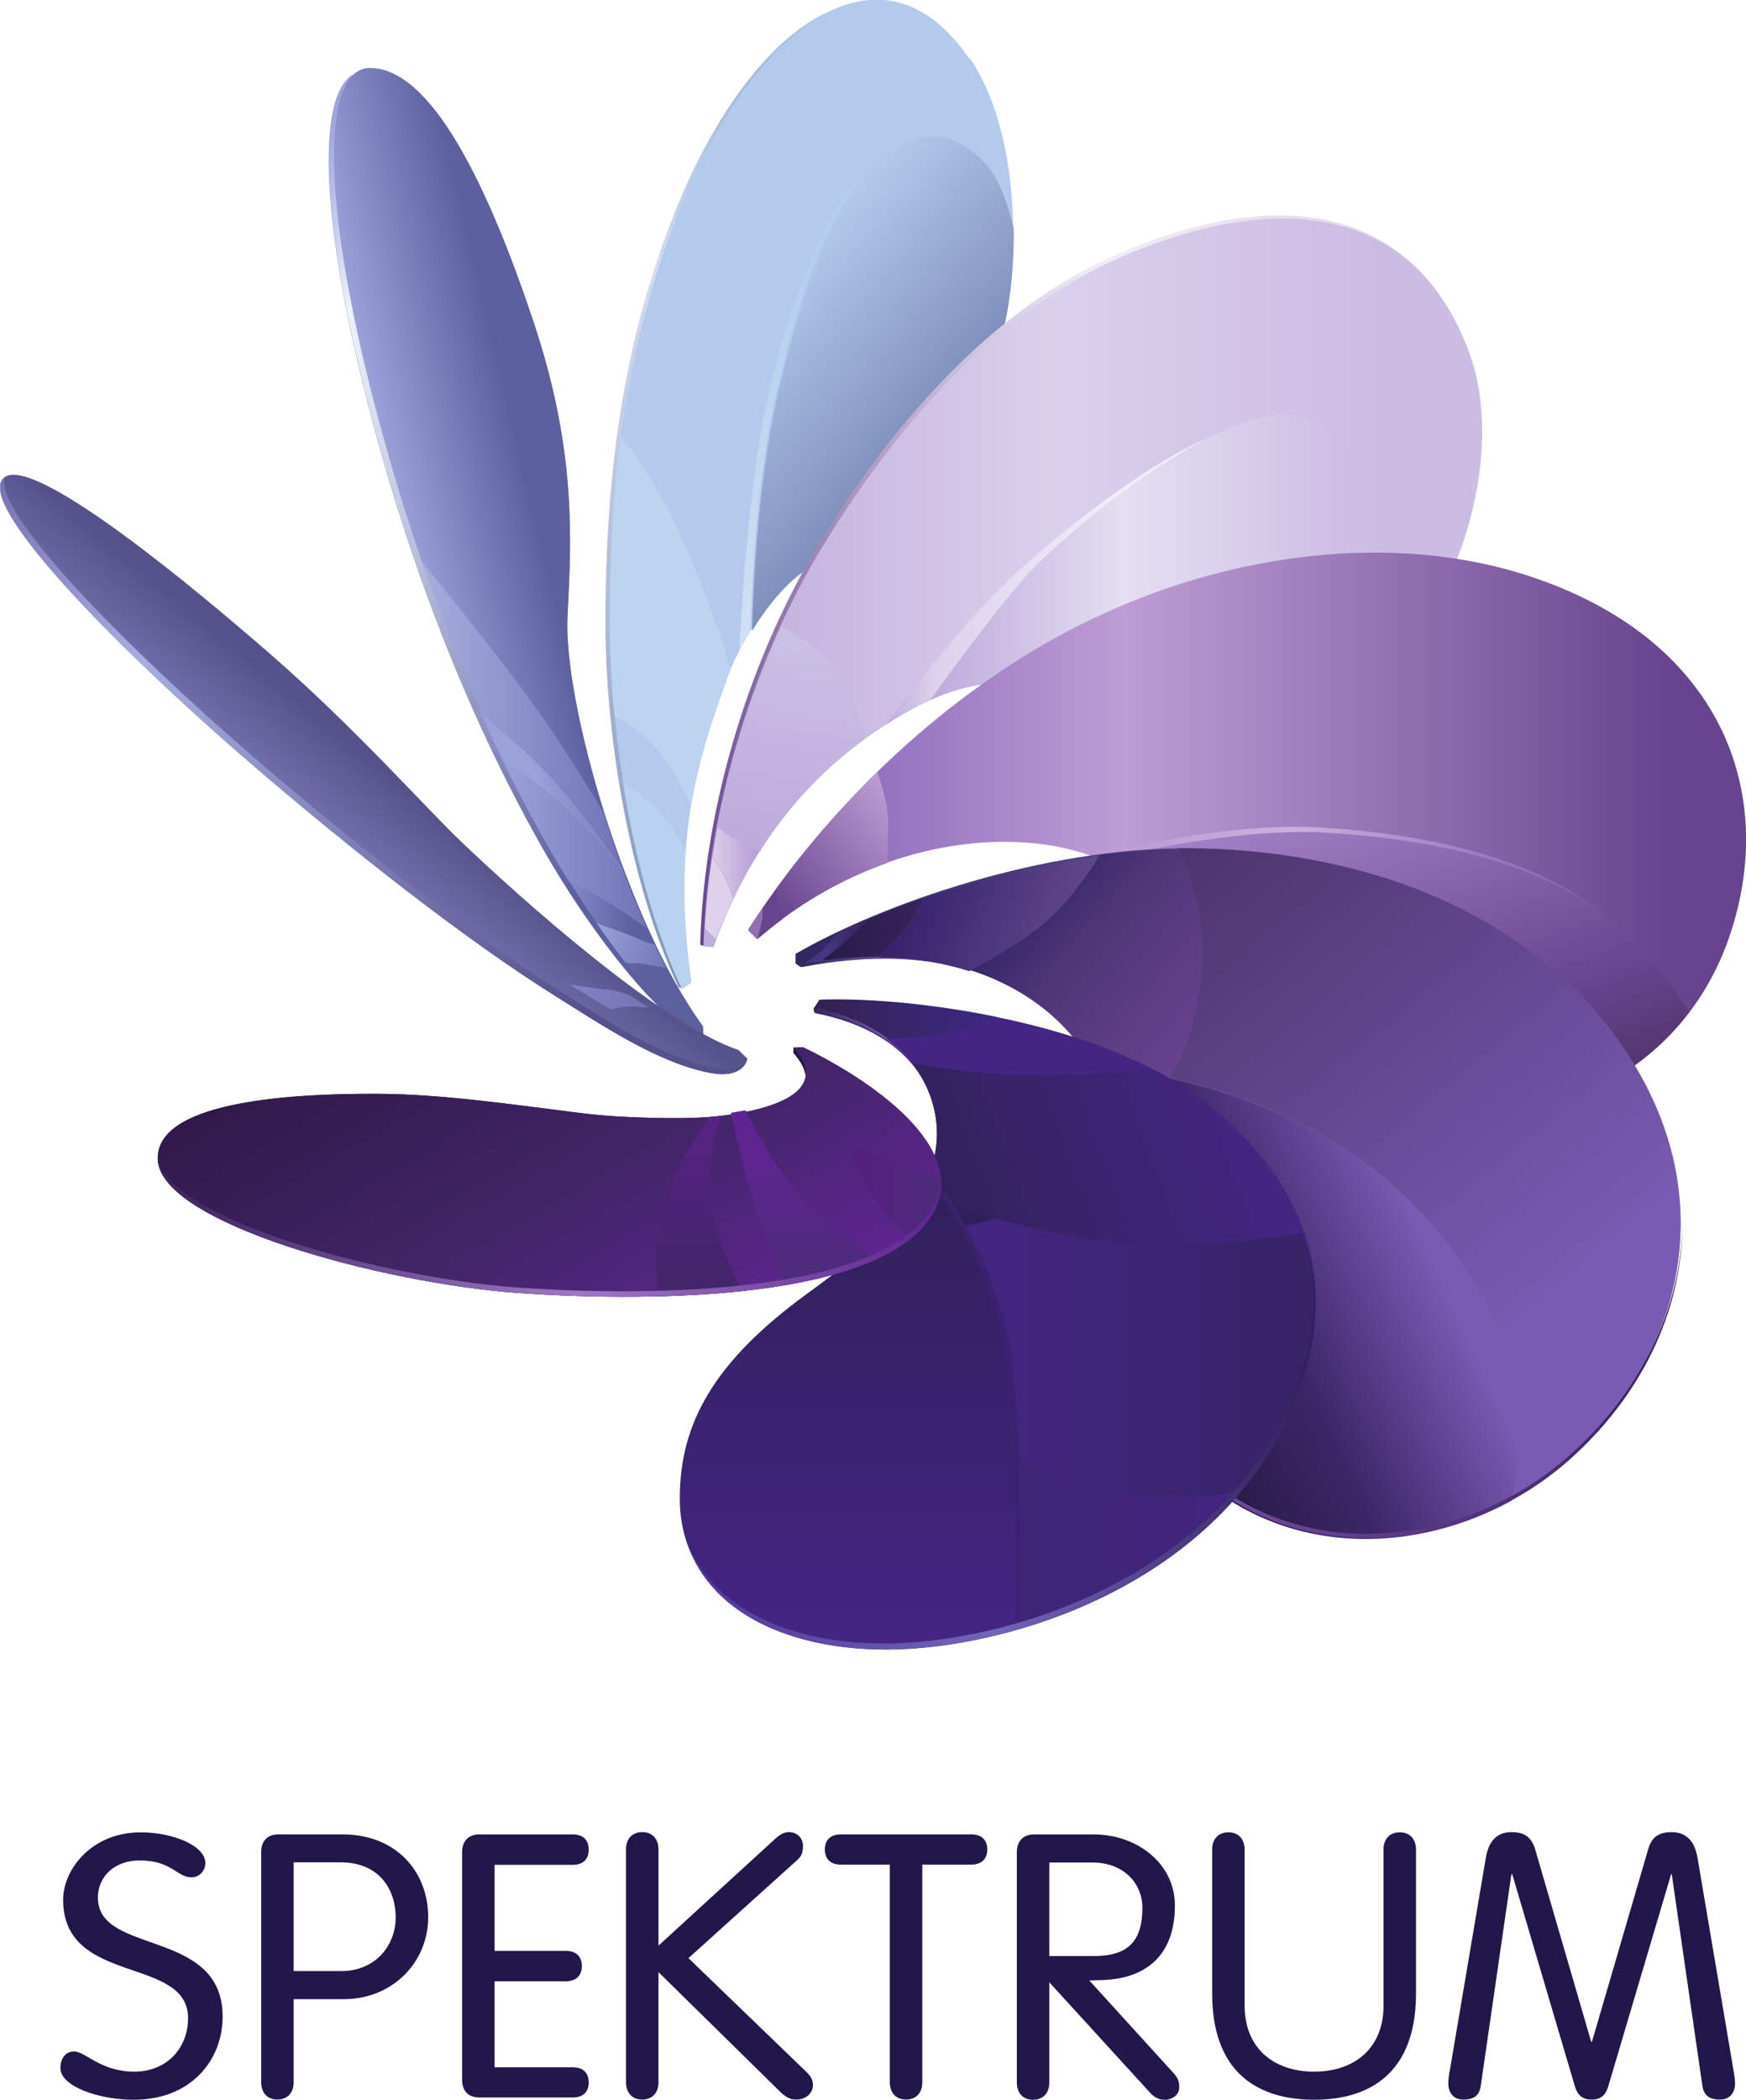 <svg xmlns="http://www.w3.org/2000/svg" viewBox="0 0 600 721.36" xmlns:xlink="http://www.w3.org/1999/xlink"><defs><path id="0" d="m81.04 347.38h-8.385v-10.08h8.385v10.08"/><clipPath id="W"><path d="m77.17 341.74c.006-.064-.012-.131-.063-.198-.299-.395-1.425-.385-1.969-.346-.639.047-1.665.322-1.726.618v-.006c.017-.304 1.076-.591 1.729-.638.544-.039 1.673-.052 1.969.346.055.074.072.15.06.224"/></clipPath><clipPath id="P"><path d="m74.5 345.25c-.317 1.137-.306 1.794-.074 1.798.236.004.501-.358.786-1.21.212-.629.184-1.06.166-1.421-.021-.421.284-1.468.651-1.97l.004-.062c-.245.151-.556.599-.734.91-.321.559-.594 1.219-.799 1.955"/></clipPath><clipPath id="X"><path d="m75.14 341.17c-.653.047-1.712.334-1.729.638-.015.272.593.321 1.063.318.302-.002.615-.048.981-.094.178-.022.5-.031.651-.013.281.034.535.125.359.329l.044.002c.371-.18.834-.519.6-.834-.296-.398-1.425-.385-1.969-.346"/></clipPath><clipPath id="Z"><path d="m76.44 341.7c-.098.135-.165.262-.206.347-.023-.004-.046-.008-.07-.012.019-.089.054-.245.094-.385.045-.16.118-.328.167-.434.16.027.309.066.431.121-.118.082-.322.233-.416.363"/></clipPath><clipPath id="Y"><path d="m77.11 341.52c.051.068.069.138.062.206-.034.006-.07.014-.101.024-.104.033-.352.141-.352.141s.098-.225.165-.311c.05-.064.099-.112.14-.147.033.026.062.055.086.087"/></clipPath><clipPath id="V"><path d="m76.51 342.35l-.044-.002v-.027c.037-.043.054-.078.057-.108-.013-.112-.207-.169-.416-.194-.151-.018-.473-.009-.651.013-.366.046-.679.092-.981.094-.47.003-1.078-.046-1.063-.318.017-.304 1.076-.591 1.729-.638.544-.039 1.673-.052 1.969.346.234.315-.229.654-.6.834"/></clipPath><clipPath id="Q"><path d="m78.927 341.42c.056-.208.046-.428-.03-.653-.315-.925-1.337-1.259-1.939-1.279-.494-.016-.905.165-1.015.519.096-.373.516-.564 1.023-.548.603.02 1.625.354 1.939 1.279.08.236.087.466.022.682"/></clipPath><clipPath id="U"><path d="m78.915 341.46c-.179-.031-.5-.073-.831-.051-.244.016-.471.067-.652.12-.017-.006-.035-.012-.053-.016-.027-.007-.059-.013-.09-.017.096-.175.193-.406.225-.661.016-.136.027-.297.034-.462.141-.075.323-.142.552-.174.168-.023.355-.009.512.022.124.148.225.321.293.521.085.249.087.491.001.718"/></clipPath><clipPath id="R"><path d="m76.56 342.54l.002-.018c.302-.058.477-.206.548-.375-.075.179-.253.337-.55.393"/></clipPath><clipPath id="T"><path d="m78.915 341.46c-.083.244-.259.47-.527.664-.057.042-.12.08-.187.115-.198-.012-.453-.025-.6-.024-.202 0-.425.034-.567.058.124-.157.148-.353.087-.515.03-.04.069-.096.111-.164.195-.07.507-.162.852-.185.331-.022.652.02.831.051"/></clipPath><clipPath id="S"><path d="m77.51 340.84c-.052.42-.281.773-.393.923-.006-.015-.005-.012-.012-.027.115-.158.331-.508.381-.914.045-.369.053-.927.049-1.259.001.003.007.002.017.005.005.329.004.895-.042 1.272"/></clipPath><clipPath id="a"><path d="m76.07 341.58c-.033.151.02.352.047.44-.003 0-.005 0-.008 0-.015-.002-.032-.003-.05-.005-.057-.081-.179-.267-.225-.463-.037-.153-.03-.3-.017-.397.132.003.268.011.401.025-.045.081-.108.22-.148.401"/></clipPath><clipPath id="j"><path d="m78.905 340.74c-.314-.925-1.336-1.259-1.939-1.279-.578-.019-1.044.232-1.044.716 0 .362.166.657.608.98.112.082.421.302.552.52.174.287.036.752-.521.857l.027.042c.419.016 1.309-.097 1.8-.454.516-.374.693-.865.517-1.382"/></clipPath><clipPath id="b"><path d="m80.44 342.36c-.484.696-1.328.94-2.079.945-.692.004-1.467-.264-1.887-.507v-.046l.022-.016c.331.065.611.048.836-.022.359-.123.581-.38.635-.64.048-.232.041-.48.029-.65-.029-.419.017-.702.299-1.021.514-.582 1.364-.497 1.886-.033.554.492.758 1.273.258 1.99"/></clipPath><clipPath id="k"><path d="m76.986 342.9c.059.069.085.122.102.164-.096-.034-.188-.069-.273-.106-.025-.028-.059-.063-.1-.1-.026-.024-.07-.06-.111-.092.095.013.185.019.271.018.036.035.078.077.111.116"/></clipPath><clipPath id="n"><path d="m80.19 340.39c-.522-.464-1.372-.55-1.886.033-.234.264-.305.5-.307.811 0-.32.069-.563.307-.832.514-.582 1.364-.497 1.886-.033.338.3.545.708.543 1.143-.003-.427-.21-.827-.543-1.122"/></clipPath><clipPath id="l"><path d="m76.68 342.9c-.019-.023-.044-.05-.066-.073-.02-.02-.06-.049-.093-.072.027.005.055.001.081.013.041.032.085.068.111.092.041.037.075.072.1.1-.046-.02-.09-.04-.133-.06"/></clipPath><clipPath id="i"><path d="m77.21 342.42c.096.019.176.048.236.074-.331.069-.651.092-.857.084l-.027-.042c.142-.027.257-.077.346-.142.08 0 .189.003.302.026"/></clipPath><clipPath id="c"><path d="m78.13 342.03c.14.168.248.265.292.671.027.245-.046.469-.102.6-.128 0-.259-.012-.389-.029-.047-.077-.119-.181-.21-.273-.107-.107-.29-.213-.412-.277.378-.119.612-.383.667-.651.009-.046.017-.093.022-.139.054.032.106.067.132.098"/></clipPath><clipPath id="h"><path d="m77.51 340.84c-.052.42-.281.773-.393.923-.001-.027-.023-.054-.039-.079-.131-.218-.44-.438-.552-.52-.442-.323-.608-.618-.608-.98 0-.484.466-.735 1.044-.716.172.006.377.037.59.1.005.329.004.895-.042 1.272"/></clipPath><clipPath id="d"><path d="m77.09 343.06c-.017-.042-.043-.095-.102-.164-.033-.039-.075-.081-.111-.116.159 0 .304-.025.431-.065.122.064.305.17.412.277.091.092.163.196.21.273-.292-.04-.582-.115-.84-.205"/></clipPath><clipPath id="f"><path d="m80.44 342.36c-.484.696-1.328.94-2.079.945-.017 0-.033 0-.049 0 .056-.131.129-.355.102-.6-.028-.259-.082-.392-.154-.498.539-.116 1.057-.382 1.397-.871.269-.386.334-.791.251-1.158.098.053.19.118.274.193.554.492.758 1.273.258 1.99"/></clipPath><clipPath id="g"><path d="m76.48 342.75l.022-.016c.333.065.616.048.842-.024-.233.082-.524.107-.864.04"/></clipPath><clipPath id="e"><path d="m79.66 341.33c-.34.489-.858.755-1.397.871-.04-.06-.087-.112-.138-.173-.026-.031-.078-.066-.132-.098.023-.188.016-.375.007-.511-.029-.419.017-.702.299-1.021.431-.489 1.099-.507 1.612-.226.083.367.018.772-.251 1.158"/></clipPath><clipPath id="m"><path d="m78.39 342.12c-.491.357-1.381.47-1.8.454l-.027-.042.002-.018c.302-.058.477-.206.548-.375.066-.157.053-.33-.029-.464-.131-.218-.44-.438-.552-.52-.442-.323-.608-.618-.608-.98 0-.484.466-.735 1.044-.716.603.02 1.625.354 1.939 1.279.176.517 0 1.01-.517 1.382"/></clipPath><clipPath id="7"><path d="m76.09 342.25c-.253.046-.528.232-.744.367-.441.275-.995.713-1.452 1.106-.668.575-1.277 1.205-1.217 1.364l-.003-.003c-.147-.109.493-.779 1.199-1.386.457-.392 1.01-.83 1.452-1.106.216-.135.491-.321.744-.367.105-.018.144.016.162.046-.024-.02-.066-.034-.141-.021"/></clipPath><clipPath id="B"><path d="m73.874 343.7c-.706.607-1.346 1.277-1.199 1.386.125.094.735-.378 1.27-.843.414-.36.746-.737.924-.907.279-.267.959-.875 1.33-.999l.043-.041c-.001-.029-.038-.093-.172-.069-.253.046-.528.232-.744.367-.441.276-.995.714-1.452 1.106"/></clipPath><clipPath id="8"><path d="m79.02 343.38c.516-.031.969-.137 1.292-.361.017-.011.033-.023.049-.035-.026.021-.053.042-.08.06-.323.224-.777.33-1.292.361-.386.023-.876-.083-1.099-.137.017-.006.034-.013.05-.02.231.055.705.154 1.08.132"/></clipPath><clipPath id="A"><path d="m76.919 343.44c-.003.076-.03.167-.052.23-.184-.179-.347-.368-.485-.558.006-.037.012-.074.015-.09.004-.015.001-.035.017-.054.163.12.333.207.5.266.005.053.001.127.005.206"/></clipPath><clipPath id="9"><path d="m81.04 347.38h-8.385v-10.08h8.385v10.08"/></clipPath><clipPath id="6"><path d="m80.28 343.04c-.323.224-.777.33-1.292.361-.386.023-.876-.083-1.099-.137.094-.035.174-.081.232-.136.076-.072.215-.296.323-.431.336-.419.602-.547.95-.63.55-.131 1.07.051 1.372.452-.111.161-.287.384-.486.521"/></clipPath><clipPath id="1"><path d="m79.938 344.63c.947-.282 1.26-1.018 1.027-1.73-.214-.656-.866-.996-1.566-.829-.348.083-.614.211-.95.63-.108.135-.247.359-.323.431-.303.286-1.149.331-1.836-.261l-.044.043c.296.464.753.954 1.309 1.303.786.493 1.693.618 2.383.413"/></clipPath><clipPath id="5"><path d="m79.11 344.71c.086.21.161.554-.182.663-.365.116-1.111-.522-1.301-.712-.134-.135-.376-.462-.506-.644.308.139.524.076.709 0 .208-.086.429-.146.634-.164.148.119.461.409.646.858"/></clipPath><clipPath id="2"><path d="m75.39 342.65s.102-.013.157-.022c.071-.001.137-.033.137-.033l.085-.056s-.054.007-.104.005c-.041-.002-.079-.013-.079-.013l-.196.119"/></clipPath><clipPath id="4"><path d="m76.13 343.18c.022-.041.036-.081.045-.115.038.08.08.155.124.225-.049.026-.112.059-.14.073-.013.007-.035.023-.058.043-.009-.047-.016-.093-.023-.139.017-.027.037-.059.052-.087"/></clipPath><clipPath id="3"><path d="m77.33 344.42c-.172-.193-.338-.409-.422-.521.041.027.083.051.124.074.031.017.06.031.089.044.13.182.372.509.506.644.124.124.483.437.819.609-.249-.098-.8-.496-1.116-.85"/></clipPath><clipPath id="O"><path d="m76.61 344.68c.372.099.593.458.796.906.073.161.119.422.116.694-.026.106-.065.225-.121.293-.092.111-.257.228-.473.075-.236-.168-.39-.541-.528-1.113-.103-.426-.129-.937-.135-1.187.088.143.215.298.345.332"/></clipPath><clipPath id="K"><path d="m75.8 342.84c-.012.025-.024.051-.036.078-.056.04-.163.114-.233.152-.044.024-.095.051-.143.075.042-.066.087-.135.135-.204.061-.022.132-.047.17-.062.039-.015.079-.029.107-.039"/></clipPath><clipPath id="J"><path d="m78.02 346.15c.746.328 1.419.261 1.689-.464.203-.549-.1-1.518-.796-1.787-.285-.11-.707-.042-1.084.115-.202.085-.441.152-.798-.043-.377-.206-.743-.553-.951-1.142l-.058.007c.018.693.255 1.409.573 1.93.435.713.931 1.167 1.425 1.384"/></clipPath><clipPath id="L"><path d="m76.73 346.46c-.075-.091-.257-.431-.373-.916-.104-.433-.141-1.046-.153-1.29.016.03.033.061.053.094.006.25.032.761.135 1.187.123.509.258.861.453 1.05-.038-.036-.08-.082-.115-.125"/></clipPath><clipPath id="N"><path d="m75.859 342.72c-.021.04-.042.081-.063.124-.028.001-.068.024-.107.039-.038.015-.109.04-.17.062.044-.064.091-.128.139-.189.019-.004.038-.007.052-.001.03-.005.104-.018.149-.026"/></clipPath><clipPath id="M"><path d="m75.95 346.45c.193.449.455.776.719.887-.271-.103-.541-.434-.74-.895-.258-.601-.376-1.276-.367-2.122.004-.41.092-1.132.349-1.679l.018-.011c-.257.547-.342 1.288-.346 1.699-.009.845.108 1.52.367 2.121"/></clipPath><clipPath id="C"><path d="m76.16 343.36c.028-.014.091-.047.14-.073.146.232.322.409.509.545-.018.085-.057.205-.143.323-.077.105-.173.172-.257.214-.136-.295-.243-.626-.307-.966.023-.02.045-.036.058-.043"/></clipPath><clipPath id="D"><path d="m75.66 343.16c-.005.015-.011.03-.016.044-.067.102-.207.301-.386.486-.065.066-.187.173-.298.267.037-.081.074-.161.112-.24.088-.05.205-.128.31-.233.124-.123.222-.247.278-.324"/></clipPath><clipPath id="E"><path d="m78.03 346.14c.57.25 1.098.27 1.435-.058-.336.344-.872.327-1.451.073-.494-.217-.99-.671-1.425-1.384-.318-.521-.555-1.237-.573-1.93l.016-.002c.021.689.256 1.399.573 1.917.435.713.93 1.167 1.425 1.384"/></clipPath><clipPath id="I"><path d="m75.76 342.92c-.035.077-.068.158-.1.239-.056.077-.154.201-.278.324-.105.105-.222.183-.31.233.072-.146.146-.286.223-.42.027-.047.057-.097.089-.149.048-.024.099-.051.143-.075.07-.038.177-.112.233-.152"/></clipPath><clipPath id="H"><path d="m75.26 343.69c.179-.185.319-.384.386-.486-.034.089-.065.179-.093.269-.09.153-.248.407-.424.639-.144.19-.328.42-.456.578.088-.256.185-.501.289-.733.111-.094.233-.201.298-.267"/></clipPath><clipPath id="F"><path d="m75.3 343.3c-.321.559-.594 1.219-.799 1.955-.277.993-.304 1.62-.151 1.766-.179-.102-.165-.741.126-1.785.205-.735.478-1.395.799-1.955.179-.311.483-.734.728-.885l.031-.006c-.245.151-.556.599-.734.91"/></clipPath><clipPath id="G"><path d="m76.03 342.45c-.367.502-.672 1.549-.651 1.97.018.361.046.792-.166 1.421-.285.852-.55 1.214-.786 1.21-.03 0-.056-.012-.078-.033-.179-.102-.165-.741.126-1.785.205-.735.478-1.395.799-1.955.179-.311.483-.734.728-.885l.031-.006-.004.062"/></clipPath><linearGradient id="1I" gradientUnits="userSpaceOnUse" x1="74.96" x2="75.66" xlink:href="#1H"/><linearGradient id="1J" gradientUnits="userSpaceOnUse" x1="74.64" x2="75.49" y1="344.58" y2="344.78" xlink:href="#1H"/><linearGradient id="1K" gradientUnits="userSpaceOnUse" x1="73.66" x2="76.67" y1="345.25" y2="344.16"><stop stop-color="#9ba1d9"/><stop stop-color="#edf4fc" offset=".129"/><stop stop-color="#5c609f" offset=".736"/><stop stop-color="#5c609f" offset="1"/></linearGradient><linearGradient id="1H" gradientUnits="userSpaceOnUse" x1="74.61" x2="75.49" y1="344.58" y2="344.78"><stop stop-color="#9ba1d9"/><stop stop-color="#5c609f" offset=".736"/><stop stop-color="#5c609f" offset="1"/></linearGradient><linearGradient id="1G" gradientUnits="userSpaceOnUse" x1="75.76" x2="75.07"><stop stop-color="#7074b6"/><stop stop-color="#9ba1d9" offset="1"/></linearGradient><linearGradient id="1C" gradientUnits="userSpaceOnUse" x1="73.41" x2="77.17"><stop stop-color="#3b215c"/><stop stop-color="#9d79c3" offset=".534"/><stop stop-color="#5e2590" offset="1"/></linearGradient><linearGradient id="1L" gradientUnits="userSpaceOnUse" x1="75.64" x2="74.67"><stop stop-color="#7074b6"/><stop stop-color="#a7aedf" offset="1"/></linearGradient><linearGradient id="1D" gradientUnits="userSpaceOnUse" x1="75.869" x2="75.5" y1="342.75" y2="342.88" xlink:href="#1G"/><linearGradient id="1F" gradientUnits="userSpaceOnUse" x2="0" y1="342.63" y2="347.34"><stop stop-color="#8095bb"/><stop stop-color="#d8dbf1" offset=".736"/><stop stop-color="#a3beda" offset=".902"/><stop stop-color="#a3beda" offset="1"/></linearGradient><linearGradient id="1E" gradientUnits="userSpaceOnUse" x1="76.29" x2="77.2" y1="345.93" y2="345.16"><stop stop-color="#b3caec"/><stop stop-color="#7684b3" offset=".988"/><stop stop-color="#7684b3" offset="1"/></linearGradient><linearGradient id="1M" gradientUnits="userSpaceOnUse" x2="0" y1="344.26" y2="346.59"><stop stop-color="#d1e0f4"/><stop stop-color="#b3d1ef" offset=".755"/><stop stop-color="#b3d1ef" offset="1"/></linearGradient><linearGradient id="1T" gradientUnits="userSpaceOnUse" x1="75.61" x2="79.69" y1="343.98" y2="345.47"><stop stop-color="#68438e"/><stop stop-color="#f1eef9" offset=".679"/><stop stop-color="#e4d3ec" offset="1"/></linearGradient><linearGradient id="1B" gradientUnits="userSpaceOnUse" x1="75.38" x2="75.8"><stop stop-color="#858acd"/><stop stop-color="#5c609f" offset=".736"/><stop stop-color="#5c609f" offset="1"/></linearGradient><linearGradient id="1U" gradientUnits="userSpaceOnUse" x1="76.905" x2="78.44"><stop stop-color="#beacdc"/><stop stop-color="#dcd1ec" offset=".152"/><stop stop-color="#f1eef9" offset=".727"/><stop stop-color="#f1eef9" offset="1"/></linearGradient><linearGradient id="1W" gradientUnits="userSpaceOnUse" x1="77.12" x2="79.18"><stop stop-color="#beaadb"/><stop stop-color="#e4dff2" offset=".455"/><stop stop-color="#cbbce3" offset="1"/></linearGradient><linearGradient id="1V" gradientUnits="userSpaceOnUse" x1="76.58" x2="76.39" y1="344.35" y2="343.27"><stop stop-color="#cbc1e6"/><stop stop-color="#beaadb" offset="1"/></linearGradient><linearGradient id="1S" gradientUnits="userSpaceOnUse" x1="76.25" x2="81.04"><stop stop-color="#7e5bb3"/><stop stop-color="#be9dd5" offset=".376"/><stop stop-color="#68438e" offset=".926"/><stop stop-color="#68438e" offset="1"/></linearGradient><linearGradient id="1N" gradientUnits="userSpaceOnUse" x1="79.04" x2="79.69" y1="343.69" y2="341.92"><stop stop-color="#a784c9"/><stop stop-color="#68438e" offset=".752"/><stop stop-color="#52346d" offset="1"/></linearGradient><linearGradient id="1R" gradientUnits="userSpaceOnUse" x1="76.984" x2="76.37" y1="343.53" y2="343.02"><stop stop-color="#be9dd5"/><stop stop-color="#68438e" offset="1"/></linearGradient><linearGradient id="1O" gradientUnits="userSpaceOnUse" x1="76.02" x2="79.77"><stop stop-color="#beacdc"/><stop stop-color="#dad0ec" offset=".455"/><stop stop-color="#cbbce3" offset=".867"/><stop stop-color="#cbbce3" offset="1"/></linearGradient><linearGradient id="1Q" gradientUnits="userSpaceOnUse" x1="74.22" x2="74.52" y1="343.4" y2="343.76"><stop stop-color="#746fad"/><stop stop-color="#55528b" offset=".84"/><stop stop-color="#55528b" offset="1"/></linearGradient><linearGradient id="1P" gradientUnits="userSpaceOnUse" x1="80.36" x2="77.894"><stop stop-color="#7e5bb3"/><stop stop-color="#cdafdd" offset=".614"/><stop stop-color="#be9dd5" offset=".896"/><stop stop-color="#be9dd5" offset="1"/></linearGradient><linearGradient id="1A" gradientUnits="userSpaceOnUse" x1="72.801" x2="75.989" y1="345.21" y2="342.02"><stop stop-color="#7873b2"/><stop stop-color="#a7aedf" offset=".239"/><stop stop-color="#55528b" offset=".84"/><stop stop-color="#55528b" offset="1"/></linearGradient><linearGradient id="u" gradientUnits="userSpaceOnUse" x1="75.922" x2="78.971"><stop stop-color="#362466"/><stop stop-color="#442583" offset="1"/></linearGradient><linearGradient id="1X" gradientUnits="userSpaceOnUse" x1="76.06" x2="76.3"><stop stop-color="#dfd1ec"/><stop stop-color="#b39bd4" offset="1"/></linearGradient><linearGradient id="v" gradientUnits="userSpaceOnUse" x1="78.41" x2="80.63" y1="343.38" y2="340.73"><stop stop-color="#4d346d"/><stop stop-color="#795bb3" offset=".81"/><stop stop-color="#795bb3" offset="1"/></linearGradient><linearGradient id="x" gradientUnits="userSpaceOnUse" x1="76.48" x2="77.34" xlink:href="#t"/><linearGradient id="w" gradientUnits="userSpaceOnUse" x1="78.09" x2="79.64" y1="340.72" y2="341.44"><stop stop-color="#1f183e"/><stop stop-color="#3d2668" offset=".448"/><stop stop-color="#795bb3" offset=".92"/><stop stop-color="#795bb3" offset="1"/></linearGradient><linearGradient id="t" gradientUnits="userSpaceOnUse" x1="76.48" x2="80.73"><stop stop-color="#2f275f"/><stop stop-color="#9d79c3" offset="1"/></linearGradient><linearGradient id="o" gradientUnits="userSpaceOnUse" x1="76.6" x2="77.09"><stop stop-color="#231d48"/><stop stop-color="#3b215c" offset="1"/></linearGradient><linearGradient id="s" gradientUnits="userSpaceOnUse" x1="77.61" x2="78.43" y1="343.08" y2="342.39"><stop stop-color="#342869"/><stop stop-color="#4e3577" offset=".303"/><stop stop-color="#68438e" offset="1"/></linearGradient><linearGradient id="p" gradientUnits="userSpaceOnUse" x1="76.81" x2="76.52"><stop stop-color="#3b215c"/><stop stop-color="#473783" offset=".709"/><stop stop-color="#473783" offset="1"/></linearGradient><linearGradient id="r" gradientUnits="userSpaceOnUse" x1="77.01" x2="77.79" y1="343.17" y2="342.89"><stop stop-color="#391f6d"/><stop stop-color="#3c2971" offset=".2"/><stop stop-color="#62468a" offset="1"/></linearGradient><linearGradient id="q" gradientUnits="userSpaceOnUse" x1="77.994" x2="80.73"><stop stop-color="#7e52ae"/><stop stop-color="#3b215c" offset=".988"/><stop stop-color="#3b215c" offset="1"/></linearGradient><linearGradient id="y" gradientUnits="userSpaceOnUse" x1="76.56" x2="77.44"><stop stop-color="#31214d"/><stop stop-color="#36255f" offset=".247"/><stop stop-color="#3b2883" offset="1"/></linearGradient><linearGradient id="16" gradientUnits="userSpaceOnUse" x1="77.11" x2="77.58"><stop stop-color="#362466"/><stop stop-color="#3d2174" offset="1"/></linearGradient><linearGradient id="z" gradientUnits="userSpaceOnUse" x1="74.76" x2="75.879" y1="342.7" y2="340.76"><stop stop-color="#301a4a"/><stop stop-color="#422568" offset=".546"/><stop stop-color="#5e2590" offset="1"/></linearGradient><linearGradient id="17" gradientUnits="userSpaceOnUse" x1="76.56" x2="77.11" xlink:href="#t"/><linearGradient id="19" gradientUnits="userSpaceOnUse" x1="77.19" x2="78.67" y1="341.58" y2="342.12"><stop stop-color="#30205a"/><stop stop-color="#362466" offset=".247"/><stop stop-color="#442583" offset="1"/></linearGradient><linearGradient id="18" gradientUnits="userSpaceOnUse" x1="78.971" x2="77.29" xlink:href="#u"/><linearGradient id="15" gradientUnits="userSpaceOnUse" x2="0" y1="341.76" y2="339.46"><stop stop-color="#30205a"/><stop stop-color="#442583" offset="1"/></linearGradient><linearGradient id="10" gradientUnits="userSpaceOnUse" x1="75.39" x2="75.77"><stop stop-color="#8681c8"/><stop stop-color="#7873b2" offset=".92"/><stop stop-color="#7873b2" offset="1"/></linearGradient><linearGradient id="14" gradientUnits="userSpaceOnUse" x1="78.971" x2="75.943"><stop stop-color="#30205a"/><stop stop-color="#7264b8" offset=".509"/><stop stop-color="#51369b" offset="1"/></linearGradient><linearGradient id="11" gradientUnits="userSpaceOnUse" x2="0" y1="341.21" y2="342.04"><stop stop-color="#4c2c7a"/><stop stop-color="#5e2590" offset=".742"/><stop stop-color="#5e2590" offset="1"/></linearGradient><linearGradient id="13" gradientUnits="userSpaceOnUse" x2="0" y1="341.16" y2="342.02"><stop stop-color="#422568"/><stop stop-color="#572285" offset="1"/></linearGradient><linearGradient id="12" gradientUnits="userSpaceOnUse" x1="77.17" x2="76.72"><stop stop-color="#4c2c7a"/><stop stop-color="#53207e" offset=".798"/><stop stop-color="#53207e" offset="1"/></linearGradient></defs><g transform="translate(421.09 251.26)"><g fill="#22174b"><path d="m-350.52 388.74c0 2.648-2 4.937-4.794 4.937-5.01 0-6.655-5.796-17.818-5.796-8.229 0-14.311 5.152-14.311 12.809 0 19.893 42.862 10.376 42.862 40.859 0 14.955-10.877 28.551-30.555 28.551-11.95 0-25.19-4.58-25.19-10.877 0-3.077 1.574-5.724 4.723-5.724 3.793 0 9.159 6.941 20.608 6.941 11.521 0 18.533-8.372 18.533-18.39 0-21.467-42.934-11.02-42.934-40.644 0-10.519 9.875-23.18 26.619-23.18 11.234 0 22.254 4.651 22.254 10.519"/><path d="m-320.18 425.88h16.53c11.02 0 18.533-8.229 18.533-18.533 0-8.873-5.08-18.819-19.03-18.819h-16.03v37.35m0 38.21c0 3.649-2.147 5.939-5.581 5.939s-5.581-2.29-5.581-5.939v-79.07c0-3.435 1.789-6.082 5.939-6.082h22.11c18.18 0 29.338 12.666 29.338 28.408s-12.451 28.19-28.98 28.19h-17.245v28.551"/><path d="m-251.13 458.94h26.905c3.22 0 5.438 1.646 5.438 5.224 0 3.506-2.218 5.152-5.438 5.152h-32.13c-4.15 0-5.939-2.648-5.939-6.082v-78.21c0-3.363 1.789-6.082 5.939-6.082h32.13c3.22 0 5.438 1.646 5.438 5.224s-2.218 5.224-5.438 5.224h-26.905v29.553h24.472c3.22 0 5.51 1.646 5.51 5.224s-2.29 5.224-5.51 5.224h-24.472v29.553"/><path d="m-194.81 464.09c0 3.649-2.147 5.939-5.581 5.939s-5.581-2.29-5.581-5.939v-80c0-3.649 2.147-5.939 5.581-5.939s5.581 2.29 5.581 5.939v33.06l38.712-35.421c2.075-1.932 3.792-3.578 6.082-3.578 2.791 0 4.866 1.932 4.866 4.794 0 2.934-1 3.936-2.29 5.08l-37.07 33.417 40.501 39.07c1.717 1.646 2.29 2.934 2.29 4.58 0 2.648-2.433 4.937-5.51 4.937-1.646 0-3.149-.215-5.438-2.361l-42.15-41.43v37.853"/><path d="m-115.31 389.31h-16.887c-3.149 0-5.438-1.646-5.438-5.224 0-3.506 2.29-5.152 5.438-5.152h44.938c3.148 0 5.438 1.646 5.438 5.152 0 3.578-2.29 5.224-5.438 5.224h-16.887v74.78c0 3.649-2.147 5.939-5.581 5.939s-5.581-2.29-5.581-5.939v-74.78"/><path d="m-60.5 420.73h15.242c11.664 0 16.744-4.937 16.744-16.601 0-8.444-6.583-15.528-17.03-15.528h-14.955v32.13zm0 43.44c0 3.649-2.147 5.939-5.581 5.939s-5.581-2.29-5.581-5.939v-79.14c0-3.363 1.789-6.082 5.939-6.082h20.68c14.24 0 27.692 9.66 27.692 24.401 0 18.247-11.163 25.12-24.615 25.617l-4.794.143 28.766 31.628c1.574 1.646 2.147 3.01 2.147 5.08 0 2.433-2.218 4.293-5.01 4.293-2.29 0-3.864-1.145-5.081-2.505l-34.562-37.853v34.419"/><path d="m-4.543 384.16c0-3.649 2.147-5.939 5.581-5.939s5.581 2.29 5.581 5.939v53.668c0 14.24 9.66 22.612 23.9 22.612 14.168 0 23.828-8.372 23.828-22.612v-53.668c0-3.649 2.147-5.939 5.581-5.939s5.581 2.29 5.581 5.939v49.37c0 30.483-19.535 36.565-34.991 36.565-15.528 0-35.06-6.082-35.06-36.565v-49.37"/><path d="m87.77 465.24c-.501 3.936-3.077 4.794-5.939 4.794-3.435 0-5.224-2.29-5.224-5.653 0-1.288.215-2.934.644-5.08l12.308-72.63c1.145-6.368 4.651-8.515 8.73-8.515 4.436 0 6.869 1.646 8.157 5.868l19.249 66.12h.286l19.32-66.12c1.216-4.222 3.649-5.868 8.09-5.868 4.079 0 7.657 2.147 8.802 8.515l12.308 72.63c.358 2.147.644 3.793.644 5.08 0 3.363-1.789 5.653-5.224 5.653-2.934 0-5.438-.859-6.01-4.794l-10.519-72.63h-.215l-21.61 72.916c-1.145 3.649-3.149 4.508-5.725 4.508-2.505 0-4.58-.859-5.725-4.508l-21.539-72.916h-.286l-10.519 72.63"/></g><g transform="matrix(71.557 0 0-71.557-5619.95 24606.03)" clip-path="url(#G)"><path fill="url(#1H)" d="m76.03 342.45c-.367.502-.672 1.549-.651 1.97.018.361.046.792-.166 1.421-.285.852-.55 1.214-.786 1.21-.03 0-.056-.012-.078-.033-.179-.102-.165-.741.126-1.785.205-.735.478-1.395.799-1.955.179-.311.483-.734.728-.885l.031-.006-.004.062"/></g><g transform="matrix(71.557 0 0-71.557-5619.95 24606.03)" clip-path="url(#P)"><path fill="url(#1J)" d="m74.5 345.25c-.317 1.137-.306 1.794-.074 1.798.236.004.501-.358.786-1.21.212-.629.184-1.06.166-1.421-.021-.421.284-1.468.651-1.97l.004-.062c-.245.151-.556.599-.734.91-.321.559-.594 1.219-.799 1.955"/></g><g transform="matrix(71.557 0 0-71.557-5619.95 24606.03)" clip-path="url(#H)"><path fill="url(#1L)" d="m75.26 343.69c.179-.185.319-.384.386-.486-.034.089-.065.179-.093.269-.09.153-.248.407-.424.639-.144.19-.328.42-.456.578.088-.256.185-.501.289-.733.111-.094.233-.201.298-.267"/></g><g transform="matrix(71.557 0 0-71.557-5619.95 24606.03)" clip-path="url(#F)"><path fill="url(#1K)" d="m75.3 343.3c-.321.559-.594 1.219-.799 1.955-.277.993-.304 1.62-.151 1.766-.179-.102-.165-.741.126-1.785.205-.735.478-1.395.799-1.955.179-.311.483-.734.728-.885l.031-.006c-.245.151-.556.599-.734.91"/></g><g transform="matrix(71.557 0 0-71.557-5619.95 24606.03)" clip-path="url(#D)"><path fill="url(#1I)" d="m75.66 343.16c-.005.015-.011.03-.016.044-.067.102-.207.301-.386.486-.065.066-.187.173-.298.267.037-.081.074-.161.112-.24.088-.05.205-.128.31-.233.124-.123.222-.247.278-.324"/></g><g transform="matrix(71.557 0 0-71.557-5619.95 24606.03)" clip-path="url(#I)"><path fill="url(#1G)" d="m75.76 342.92c-.035.077-.068.158-.1.239-.056.077-.154.201-.278.324-.105.105-.222.183-.31.233.072-.146.146-.286.223-.42.027-.047.057-.097.089-.149.048-.024.099-.051.143-.075.07-.038.177-.112.233-.152"/></g><g transform="matrix(71.557 0 0-71.557-5619.95 24606.03)" clip-path="url(#K)"><path fill="url(#1B)" d="m75.8 342.84c-.012.025-.024.051-.036.078-.056.04-.163.114-.233.152-.044.024-.095.051-.143.075.042-.066.087-.135.135-.204.061-.022.132-.047.17-.062.039-.015.079-.029.107-.039"/></g><g transform="matrix(71.557 0 0-71.557-5619.95 24606.03)" clip-path="url(#N)"><path fill="url(#1D)" d="m75.859 342.72c-.021.04-.042.081-.063.124-.028.001-.068.024-.107.039-.038.015-.109.04-.17.062.044-.064.091-.128.139-.189.019-.004.038-.007.052-.001.03-.005.104-.018.149-.026"/></g><g transform="matrix(71.557 0 0-71.557-5619.95 24606.03)" clip-path="url(#9)" fill="#b3caec"><path d="m0 0c-.189.279-.418.34-.645.242.002 0 .003 0 .005.002-.271-.103-.541-.435-.74-.896-.258-.601-.376-1.276-.367-2.121.004-.41.092-1.133.349-1.68l.018-0.0.043.03c-.097.692.036 1.081.182 1.483.05.137.248.487.451.541.372.099.593.459.796.906.152.335.187 1.091-.092 1.503" transform="translate(77.31 347.09)"/><path d="m0 0c.359.834.952 1.244 1.359.644.279-.412.244-1.169.092-1.503-.203-.448-.424-.807-.796-.906-.203-.054-.401-.405-.451-.541-.146-.402-.279-.792-.182-1.484l-.043-.029c-.257.547-.342 1.287-.346 1.698-.009.845.108 1.52.367 2.121" transform="translate(75.95 346.45)"/></g><g transform="matrix(71.557 0 0-71.557-5619.95 24606.03)" clip-path="url(#M)"><path fill="url(#1F)" d="m75.95 346.45c.193.449.455.776.719.887-.271-.103-.541-.434-.74-.895-.258-.601-.376-1.276-.367-2.122.004-.41.092-1.132.349-1.679l.018-.011c-.257.547-.342 1.288-.346 1.699-.009.845.108 1.52.367 2.121"/></g><g transform="matrix(71.557 0 0-71.557-5619.95 24606.03)" clip-path="url(#O)"><path fill="url(#1E)" d="m76.61 344.68c.372.099.593.458.796.906.073.161.119.422.116.694-.026.106-.065.225-.121.293-.092.111-.257.228-.473.075-.236-.168-.39-.541-.528-1.113-.103-.426-.129-.937-.135-1.187.088.143.215.298.345.332"/></g><g transform="matrix(71.557 0 0-71.557-5619.95 24606.03)" clip-path="url(#L)"><path fill="url(#1M)" d="m76.73 346.46c-.075-.091-.257-.431-.373-.916-.104-.433-.141-1.046-.153-1.29.016.03.033.061.053.094.006.25.032.761.135 1.187.123.509.258.861.453 1.05-.038-.036-.08-.082-.115-.125"/></g><path fill="#b8d2f0" d="m-184.01 86.63c-.072-1.431-.143-2.791-.143-4.15-2-16.03-2.29-29.696-1.36-41.932-2.218-4.222-5.295-8.945-9.231-13.238-3.864-4.15-8.301-7.227-12.165-9.445 3.721 23.614 10.161 49.23 20.18 70.63l2.719-1.861"/><path fill="#bcd4f0" d="m-207.69-101.35c-2.791 21.04-4.079 43.721-3.792 68.34.072 7.8.572 17.245 1.574 27.692 4.15 2.218 9.159 5.438 13.381 10.09 6.655 7.227 10.734 15.599 12.88 20.966 2.791-16.887 7.8-31.06 13.02-45.51.215-.501.429-1 .644-1.574-3.01-10.09-8.515-26.762-17.603-46.798-6.583-14.526-14.1-25.617-20.11-33.2"/><g transform="matrix(71.557 0 0-71.557-5619.95 24606.03)" clip-path="url(#J)"><path fill="url(#1O)" d="m78.02 346.15c.746.328 1.419.261 1.689-.464.203-.549-.1-1.518-.796-1.787-.285-.11-.707-.042-1.084.115-.202.085-.441.152-.798-.043-.377-.206-.743-.553-.951-1.142l-.058.007c.018.693.255 1.409.573 1.93.435.713.931 1.167 1.425 1.384"/></g><g transform="matrix(71.557 0 0-71.557-5619.95 24606.03)" clip-path="url(#E)"><path fill="url(#1T)" d="m78.03 346.14c.57.25 1.098.27 1.435-.058-.336.344-.872.327-1.451.073-.494-.217-.99-.671-1.425-1.384-.318-.521-.555-1.237-.573-1.93l.016-.002c.021.689.256 1.399.573 1.917.435.713.93 1.167 1.425 1.384"/></g><g transform="matrix(71.557 0 0-71.557-5619.95 24606.03)" clip-path="url(#C)"><path fill="url(#1V)" d="m76.16 343.36c.028-.014.091-.047.14-.073.146.232.322.409.509.545-.018.085-.057.205-.143.323-.077.105-.173.172-.257.214-.136-.295-.243-.626-.307-.966.023-.02.045-.036.058-.043"/></g><g transform="matrix(71.557 0 0-71.557-5619.95 24606.03)" clip-path="url(#4)"><path fill="url(#1X)" d="m76.13 343.18c.022-.041.036-.081.045-.115.038.08.08.155.124.225-.049.026-.112.059-.14.073-.013.007-.035.023-.058.043-.009-.047-.016-.093-.023-.139.017-.027.037-.059.052-.087"/></g><path fill="#dfd1ec" d="m-175.06 71.32c1.789-4.794 3.721-9.445 5.796-13.81-.644-2.361-1.646-5.295-3.22-8.229-1.073-2-2.505-4.293-3.721-6.225-1.288 8.229-2.147 16.458-2.576 24.687l3.721 3.578"/><g transform="matrix(71.557 0 0-71.557-5619.95 24606.03)" clip-path="url(#5)"><path fill="url(#1W)" d="m79.11 344.71c.086.21.161.554-.182.663-.365.116-1.111-.522-1.301-.712-.134-.135-.376-.462-.506-.644.308.139.524.076.709 0 .208-.086.429-.146.634-.164.148.119.461.409.646.858"/></g><g transform="matrix(71.557 0 0-71.557-5619.95 24606.03)" clip-path="url(#3)"><path fill="url(#1U)" d="m77.33 344.42c-.172-.193-.338-.409-.422-.521.041.027.083.051.124.074.031.017.06.031.089.044.13.182.372.509.506.644.124.124.483.437.819.609-.249-.098-.8-.496-1.116-.85"/></g><g transform="matrix(71.557 0 0-71.557-5619.95 24606.03)" clip-path="url(#1)"><g clip-path="url(#9)"><use fill="url(#1S)" xlink:href="#0"/></g></g><g transform="matrix(71.557 0 0-71.557-5619.95 24606.03)" clip-path="url(#6)"><path fill="url(#1N)" d="m80.28 343.04c-.323.224-.777.33-1.292.361-.386.023-.876-.083-1.099-.137.094-.035.174-.081.232-.136.076-.072.215-.296.323-.431.336-.419.602-.547.95-.63.55-.131 1.07.051 1.372.452-.111.161-.287.384-.486.521"/></g><g transform="matrix(71.557 0 0-71.557-5619.95 24606.03)" clip-path="url(#8)"><path fill="url(#1P)" d="m79.02 343.38c.516-.031.969-.137 1.292-.361.017-.011.033-.023.049-.035-.026.021-.053.042-.08.06-.323.224-.777.33-1.292.361-.386.023-.876-.083-1.099-.137.017-.006.034-.013.05-.02.231.055.705.154 1.08.132"/></g><g transform="matrix(71.557 0 0-71.557-5619.95 24606.03)" clip-path="url(#A)"><path fill="url(#1R)" d="m76.919 343.44c-.003.076-.03.167-.052.23-.184-.179-.347-.368-.485-.558.006-.037.012-.074.015-.09.004-.015.001-.035.017-.054.163.12.333.207.5.266.005.053.001.127.005.206"/></g><path fill="#68438e" d="m-160.82 71.39c2.934-2.505 5.868-4.866 8.802-7.01-.501-1.36-.93-2.862-1.145-3.864-.286-1.217-.716-3.864-1.073-6.44-1.646 2.218-3.292 4.508-4.794 6.726 0 1.503-.072 3.292-.358 4.723-.286 1.503-.93 3.864-1.431 5.868"/><path fill="#8f6eb2" d="m-160.89 71.46s.072-.072.072-.072c.501-2 1.145-4.365 1.431-5.868.286-1.431.358-3.22.358-4.723-1.717 2.576-3.363 5.081-5.01 7.513l3.149 3.148"/><g transform="matrix(71.557 0 0-71.557-5619.95 24606.03)" clip-path="url(#B)"><g clip-path="url(#9)"><use fill="url(#1Q)" xlink:href="#0"/></g></g><g transform="matrix(71.557 0 0-71.557-5619.95 24606.03)" clip-path="url(#7)"><g clip-path="url(#9)"><use fill="url(#1A)" xlink:href="#0"/></g></g><g transform="matrix(71.557 0 0-71.557-5619.95 24606.03)" clip-path="url(#2)"><path fill="url(#10)" d="m75.39 342.65s.102-.013.157-.022c.071-.001.137-.033.137-.033l.085-.056s-.054.007-.104.005c-.041-.002-.079-.013-.079-.013l-.196.119"/></g><g transform="matrix(71.557 0 0-71.557-5619.95 24606.03)" clip-path="url(#b)"><path fill="url(#t)" d="m80.44 342.36c-.484.696-1.328.94-2.079.945-.692.004-1.467-.264-1.887-.507v-.046l.022-.016c.331.065.611.048.836-.022.359-.123.581-.38.635-.64.048-.232.041-.48.029-.65-.029-.419.017-.702.299-1.021.514-.582 1.364-.497 1.886-.033.554.492.758 1.273.258 1.99"/></g><g transform="matrix(71.557 0 0-71.557-5619.95 24606.03)" clip-path="url(#f)"><path fill="url(#v)" d="m80.44 342.36c-.484.696-1.328.94-2.079.945-.017 0-.033 0-.049 0 .056-.131.129-.355.102-.6-.028-.259-.082-.392-.154-.498.539-.116 1.057-.382 1.397-.871.269-.386.334-.791.251-1.158.098.053.19.118.274.193.554.492.758 1.273.258 1.99"/></g><g transform="matrix(71.557 0 0-71.557-5619.95 24606.03)" clip-path="url(#g)"><path fill="url(#x)" d="m76.48 342.75l.022-.016c.333.065.616.048.842-.024-.233.082-.524.107-.864.04"/></g><g transform="matrix(71.557 0 0-71.557-5619.95 24606.03)" clip-path="url(#e)"><path fill="url(#w)" d="m79.66 341.33c-.34.489-.858.755-1.397.871-.04-.06-.087-.112-.138-.173-.026-.031-.078-.066-.132-.098.023-.188.016-.375.007-.511-.029-.419.017-.702.299-1.021.431-.489 1.099-.507 1.612-.226.083.367.018.772-.251 1.158"/></g><g transform="matrix(71.557 0 0-71.557-5619.95 24606.03)" clip-path="url(#c)"><path fill="url(#s)" d="m78.13 342.03c.14.168.248.265.292.671.027.245-.046.469-.102.6-.128 0-.259-.012-.389-.029-.047-.077-.119-.181-.21-.273-.107-.107-.29-.213-.412-.277.378-.119.612-.383.667-.651.009-.046.017-.093.022-.139.054.032.106.067.132.098"/></g><g transform="matrix(71.557 0 0-71.557-5619.95 24606.03)" clip-path="url(#d)"><path fill="url(#r)" d="m77.09 343.06c-.017-.042-.043-.095-.102-.164-.033-.039-.075-.081-.111-.116.159 0 .304-.025.431-.065.122.064.305.17.412.277.091.092.163.196.21.273-.292-.04-.582-.115-.84-.205"/></g><g transform="matrix(71.557 0 0-71.557-5619.95 24606.03)" clip-path="url(#k)"><path fill="url(#o)" d="m76.986 342.9c.059.069.085.122.102.164-.096-.034-.188-.069-.273-.106-.025-.028-.059-.063-.1-.1-.026-.024-.07-.06-.111-.092.095.013.185.019.271.018.036.035.078.077.111.116"/></g><g transform="matrix(71.557 0 0-71.557-5619.95 24606.03)" clip-path="url(#l)"><path fill="url(#p)" d="m76.68 342.9c-.019-.023-.044-.05-.066-.073-.02-.02-.06-.049-.093-.072.027.005.055.001.081.013.041.032.085.068.111.092.041.037.075.072.1.1-.046-.02-.09-.04-.133-.06"/></g><g transform="matrix(71.557 0 0-71.557-5619.95 24606.03)" clip-path="url(#n)"><path fill="url(#q)" d="m80.19 340.39c-.522-.464-1.372-.55-1.886.033-.234.264-.305.5-.307.811 0-.32.069-.563.307-.832.514-.582 1.364-.497 1.886-.033.338.3.545.708.543 1.143-.003-.427-.21-.827-.543-1.122"/></g><g transform="matrix(71.557 0 0-71.557-5619.95 24606.03)" clip-path="url(#m)"><path fill="url(#u)" d="m78.39 342.12c-.491.357-1.381.47-1.8.454l-.027-.042.002-.018c.302-.058.477-.206.548-.375.066-.157.053-.33-.029-.464-.131-.218-.44-.438-.552-.52-.442-.323-.608-.618-.608-.98 0-.484.466-.735 1.044-.716.603.02 1.625.354 1.939 1.279.176.517 0 1.01-.517 1.382"/></g><g transform="matrix(71.557 0 0-71.557-5619.95 24606.03)" clip-path="url(#j)"><path fill="url(#u)" d="m78.905 340.74c-.314-.925-1.336-1.259-1.939-1.279-.578-.019-1.044.232-1.044.716 0 .362.166.657.608.98.112.082.421.302.552.52.174.287.036.752-.521.857l.027.042c.419.016 1.309-.097 1.8-.454.516-.374.693-.865.517-1.382"/></g><g transform="matrix(71.557 0 0-71.557-5619.95 24606.03)" clip-path="url(#i)"><path fill="url(#y)" d="m77.21 342.42c.096.019.176.048.236.074-.331.069-.651.092-.857.084l-.027-.042c.142-.027.257-.077.346-.142.08 0 .189.003.302.026"/></g><g transform="matrix(71.557 0 0-71.557-5619.95 24606.03)" clip-path="url(#h)"><path fill="url(#15)" d="m77.51 340.84c-.052.42-.281.773-.393.923-.001-.027-.023-.054-.039-.079-.131-.218-.44-.438-.552-.52-.442-.323-.608-.618-.608-.98 0-.484.466-.735 1.044-.716.172.006.377.037.59.1.005.329.004.895-.042 1.272"/></g><g transform="matrix(71.557 0 0-71.557-5619.95 24606.03)" clip-path="url(#R)"><path fill="url(#17)" d="m76.56 342.54l.002-.018c.302-.058.477-.206.548-.375-.075.179-.253.337-.55.393"/></g><path fill="#442583" d="m-24.15 116.47c-16.03-8.444-35.28-14.383-54.1-18.247-4.293 1.861-10.02 3.936-16.887 5.295-8.09 1.646-15.957 1.932-21.61 1.861 3.578 2.576 6.583 5.51 9.02 8.658 10.233 1.789 26.19 4.079 40.573 4.15 10.59.072 28.766-.859 43.01-1.717"/><g transform="matrix(71.557 0 0-71.557-5619.95 24606.03)" clip-path="url(#T)"><path fill="url(#19)" d="m78.915 341.46c-.083.244-.259.47-.527.664-.057.042-.12.08-.187.115-.198-.012-.453-.025-.6-.024-.202 0-.425.034-.567.058.124-.157.148-.353.087-.515.03-.04.069-.096.111-.164.195-.07.507-.162.852-.185.331-.022.652.02.831.051"/></g><g transform="matrix(71.557 0 0-71.557-5619.95 24606.03)" clip-path="url(#U)"><path fill="url(#18)" d="m78.915 341.46c-.179-.031-.5-.073-.831-.051-.244.016-.471.067-.652.12-.017-.006-.035-.012-.053-.016-.027-.007-.059-.013-.09-.017.096-.175.193-.406.225-.661.016-.136.027-.297.034-.462.141-.075.323-.142.552-.174.168-.023.355-.009.512.022.124.148.225.321.293.521.085.249.087.491.001.718"/></g><path fill="#30205a" d="m-79.18 167.27c-5.367-1.574-10.233-3.22-14.311-4.651 1.36 2.147 2.719 4.508 4.079 7.01 2.218-.286 4.508-.644 6.512-1.216 1.288-.286 2.504-.716 3.721-1.145"/><g transform="matrix(71.557 0 0-71.557-5619.95 24606.03)" clip-path="url(#S)"><path fill="url(#16)" d="m77.51 340.84c-.052.42-.281.773-.393.923-.006-.015-.005-.012-.012-.027.115-.158.331-.508.381-.914.045-.369.053-.927.049-1.259.001.003.007.002.017.005.005.329.004.895-.042 1.272"/></g><g transform="matrix(71.557 0 0-71.557-5619.95 24606.03)" clip-path="url(#Q)"><path fill="url(#14)" d="m78.927 341.42c.056-.208.046-.428-.03-.653-.315-.925-1.337-1.259-1.939-1.279-.494-.016-.905.165-1.015.519.096-.373.516-.564 1.023-.548.603.02 1.625.354 1.939 1.279.08.236.087.466.022.682"/></g><g transform="matrix(71.557 0 0-71.557-5619.95 24606.03)" clip-path="url(#V)"><path fill="url(#z)" d="m76.51 342.35l-.044-.002v-.027c.037-.043.054-.078.057-.108-.013-.112-.207-.169-.416-.194-.151-.018-.473-.009-.651.013-.366.046-.679.092-.981.094-.47.003-1.078-.046-1.063-.318.017-.304 1.076-.591 1.729-.638.544-.039 1.673-.052 1.969.346.234.315-.229.654-.6.834"/></g><g transform="matrix(71.557 0 0-71.557-5619.95 24606.03)" clip-path="url(#X)"><path fill="url(#z)" d="m75.14 341.17c-.653.047-1.712.334-1.729.638-.015.272.593.321 1.063.318.302-.002.615-.048.981-.094.178-.022.5-.031.651-.013.281.034.535.125.359.329l.044.002c.371-.18.834-.519.6-.834-.296-.398-1.425-.385-1.969-.346"/></g><path fill="#29163e" d="m-148.44 108.45v2c2.648 3.01 3.936 5.581 4.079 7.728.358-2.791-.859-6.01-4.079-9.732"/><g transform="matrix(71.557 0 0-71.557-5619.95 24606.03)" clip-path="url(#Z)"><path fill="url(#11)" d="m76.44 341.7c-.098.135-.165.262-.206.347-.023-.004-.046-.008-.07-.012.019-.089.054-.245.094-.385.045-.16.118-.328.167-.434.16.027.309.066.431.121-.118.082-.322.233-.416.363"/></g><g transform="matrix(71.557 0 0-71.557-5619.95 24606.03)" clip-path="url(#a)"><path fill="url(#13)" d="m76.07 341.58c-.033.151.02.352.047.44-.003 0-.005 0-.008 0-.015-.002-.032-.003-.05-.005-.057-.081-.179-.267-.225-.463-.037-.153-.03-.3-.017-.397.132.003.268.011.401.025-.045.081-.108.22-.148.401"/></g><g transform="matrix(71.557 0 0-71.557-5619.95 24606.03)" clip-path="url(#Y)"><path fill="url(#12)" d="m77.11 341.52c.051.068.069.138.062.206-.034.006-.07.014-.101.024-.104.033-.352.141-.352.141s.098-.225.165-.311c.05-.064.099-.112.14-.147.033.026.062.055.086.087"/></g><g transform="matrix(71.557 0 0-71.557-5619.95 24606.03)" clip-path="url(#W)"><path fill="url(#1C)" d="m77.17 341.74c.006-.064-.012-.131-.063-.198-.299-.395-1.425-.385-1.969-.346-.639.047-1.665.322-1.726.618v-.006c.017-.304 1.076-.591 1.729-.638.544-.039 1.673-.052 1.969.346.055.074.072.15.06.224"/></g></g></svg>